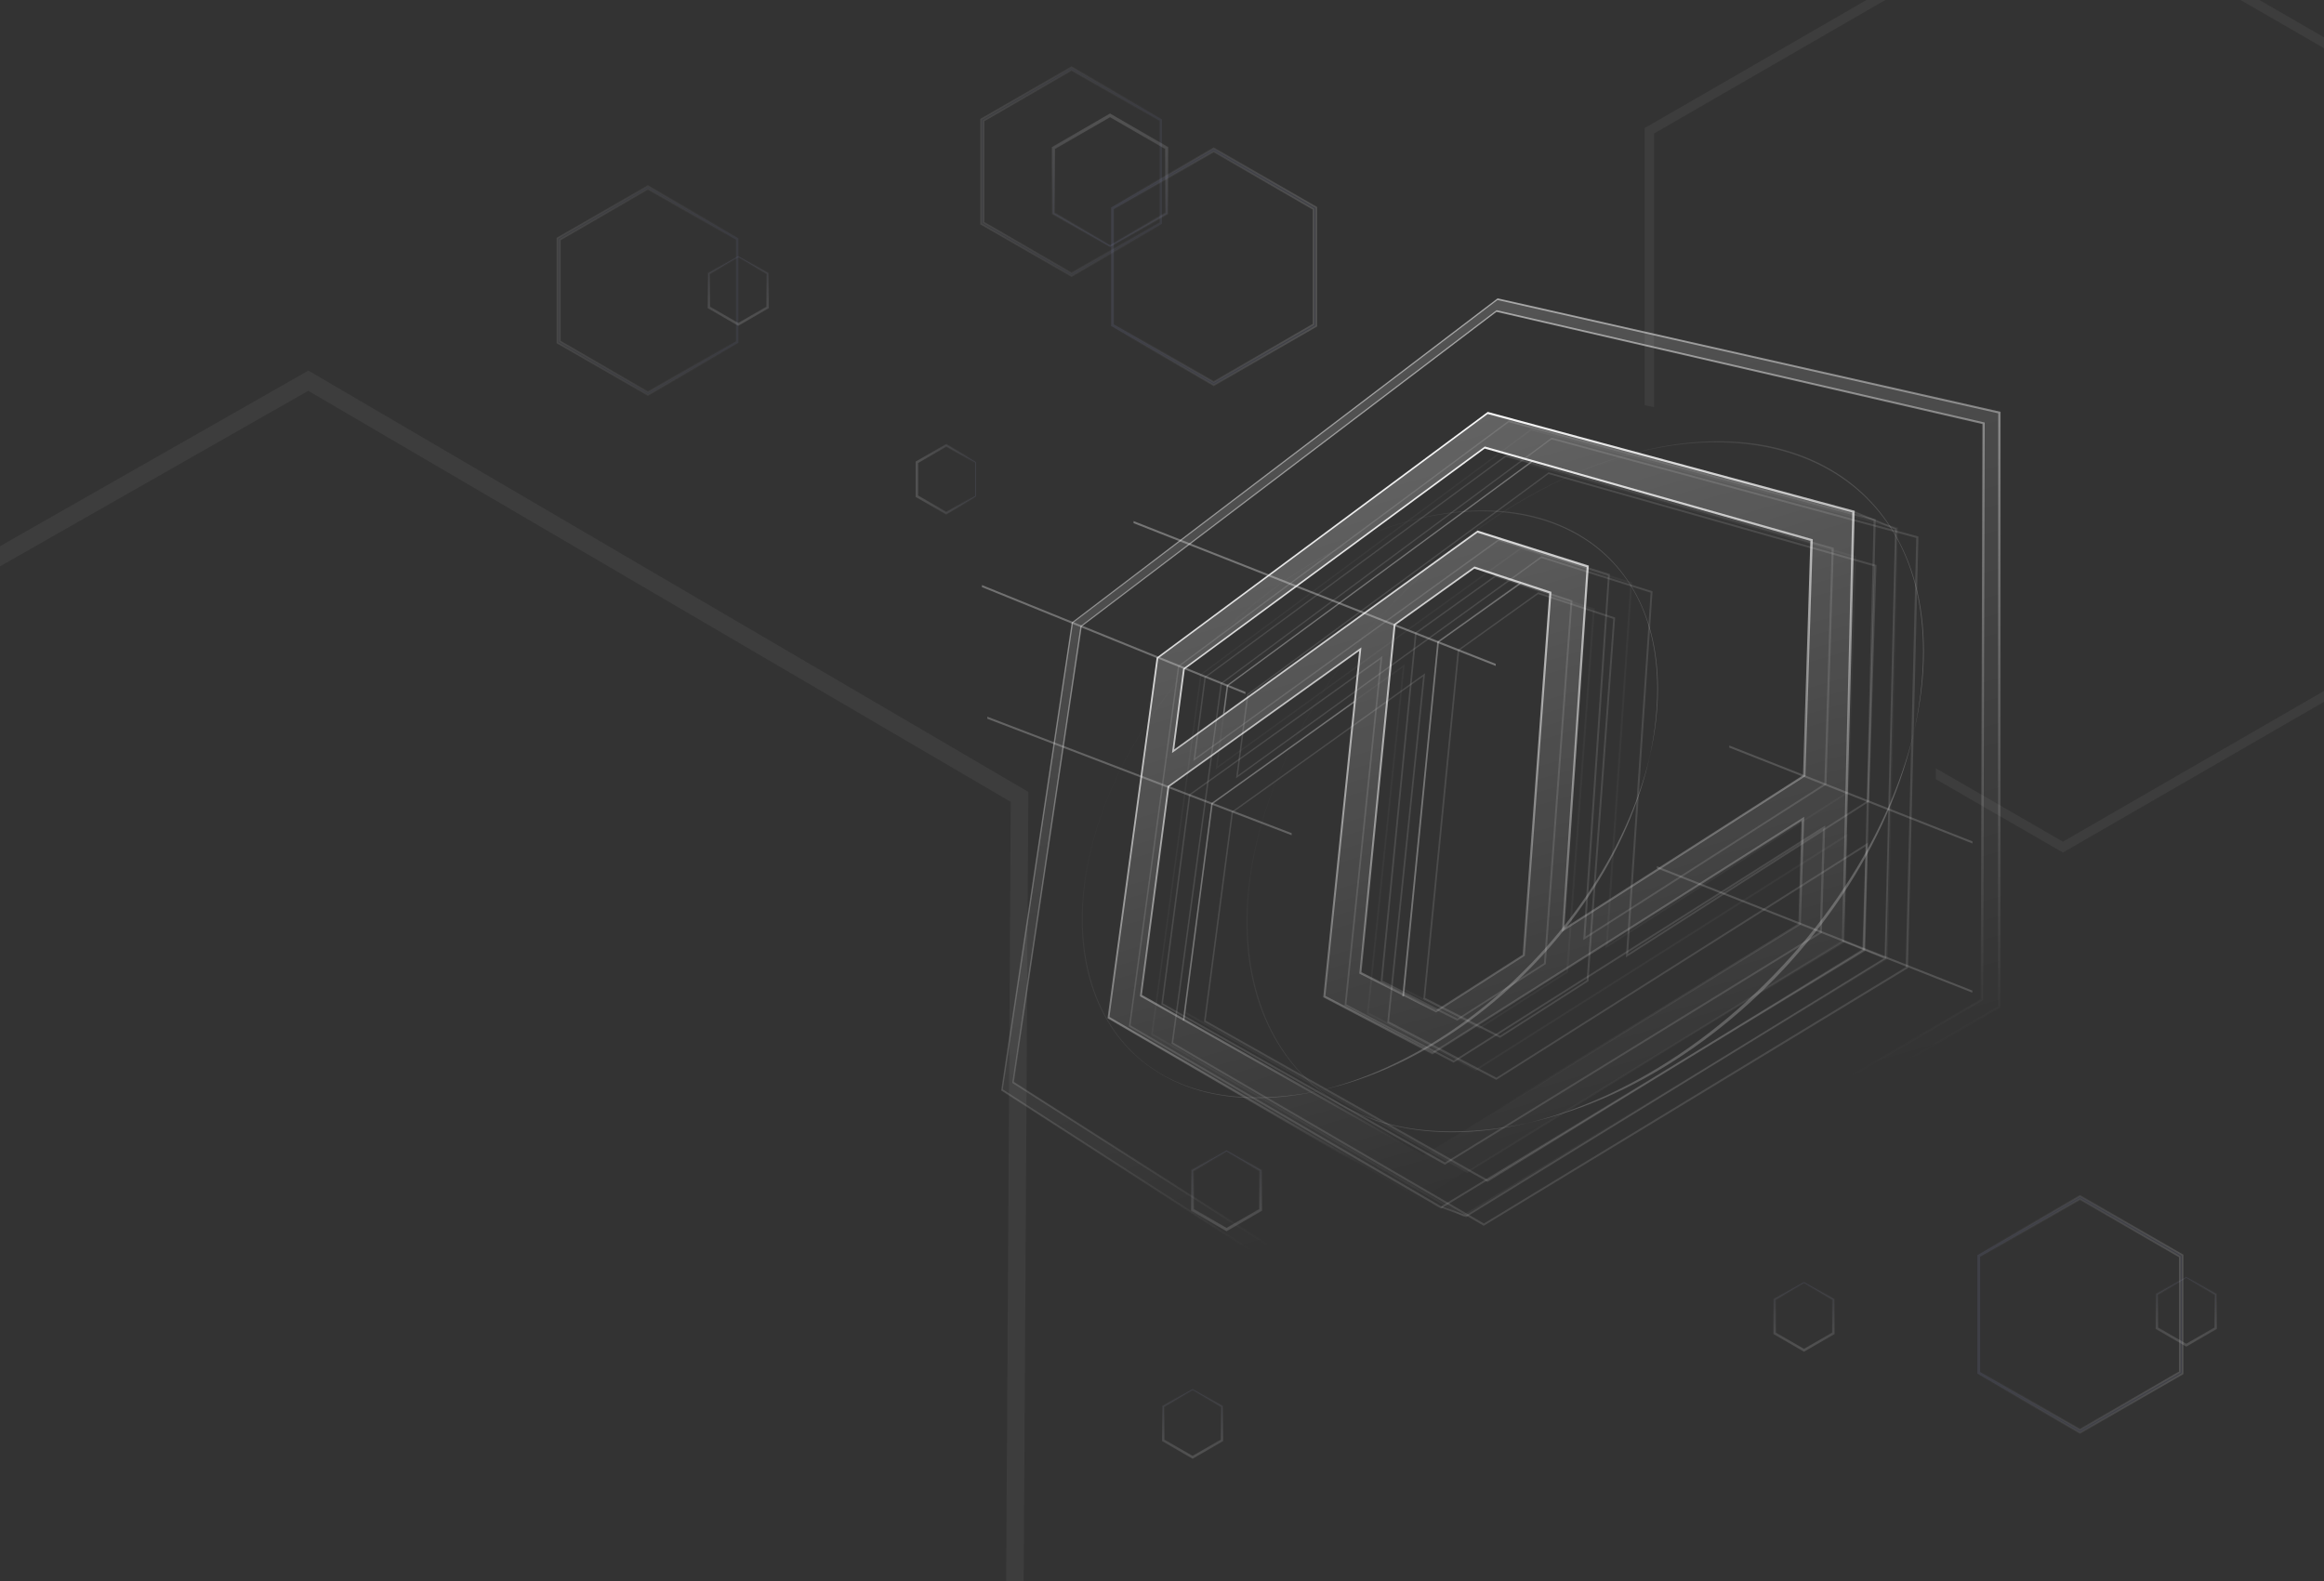 <?xml version="1.0" encoding="utf-8"?>
<!-- Generator: Adobe Illustrator 15.0.0, SVG Export Plug-In . SVG Version: 6.00 Build 0)  -->
<!DOCTYPE svg PUBLIC "-//W3C//DTD SVG 1.1//EN" "http://www.w3.org/Graphics/SVG/1.1/DTD/svg11.dtd">
<svg version="1.1" id="Layer_1" xmlns="http://www.w3.org/2000/svg" xmlns:xlink="http://www.w3.org/1999/xlink" x="0px" y="0px"
	 width="2736px" height="1862px" viewBox="0 0 2736 1862" enable-background="new 0 0 2736 1862" xml:space="preserve">
<rect x="0" y="0" width="2736" height="1862" fill="#333333" stroke="none"/>
<g>
	<defs>
		<rect id="SVGID_1_" width="2736" height="1862"/>
	</defs>
	<clipPath id="SVGID_2_">
		<use xlink:href="#SVGID_1_"  overflow="visible"/>
	</clipPath>
	<g opacity="0.5" clip-path="url(#SVGID_2_)">
		<linearGradient id="SVGID_3_" gradientUnits="userSpaceOnUse" x1="2201.828" y1="1153.025" x2="1582.976" y2="735.222">
			<stop  offset="0" style="stop-color:#FFFFFF;stop-opacity:0.53"/>
			<stop  offset="1" style="stop-color:#FFFFFF;stop-opacity:0"/>
		</linearGradient>
		<path fill="url(#SVGID_3_)" d="M1709.496,1333.156c-57.713,0-106.764-14.564-145.974-41.776
			c-35.365-24.547-61.015-58.141-77.07-98.853c-15.004-38.039-20.925-80.543-18.441-126.076
			c2.423-44.418,12.819-90.342,30.393-136.816c16.801-44.437,39.465-87.51,67.385-128.698c26.32-38.833,56.692-75.12,90.637-108.441
			c33.817-33.196,70.154-62.441,108.563-87.32c40.442-26.194,82.254-46.912,124.934-61.646
			c44.335-15.306,87.735-23.514,129.359-23.963c42.45-0.458,81.809,7.117,116.84,23.293c37.395,17.271,68.146,43.535,90.563,78.908
			c24.887,39.272,38.219,87.841,38.219,144.717c0,60.573-15.086,125.727-45.717,192.567
			c-30.753,67.106-74.891,131.109-130.538,188.521c-56.005,57.785-118.975,104.053-185.497,136.57
			C1836.149,1316.892,1770.552,1333.156,1709.496,1333.156z M1889.822,543.964c-164.622,56.803-326.814,215.798-390.975,385.576
			c-77.069,203.936-6.12,402.76,210.866,402.661c273.268-0.123,554.18-291.161,554.31-565.53
			C2264.123,554.695,2082.129,477.61,1889.822,543.964z"/>
	</g>
	<g opacity="0.5" clip-path="url(#SVGID_2_)">
		<linearGradient id="SVGID_4_" gradientUnits="userSpaceOnUse" x1="1898.178" y1="1139.76" x2="1371.824" y2="784.404">
			<stop  offset="0" style="stop-color:#FFFFFF;stop-opacity:0.53"/>
			<stop  offset="1" style="stop-color:#FFFFFF;stop-opacity:0"/>
		</linearGradient>
		<path fill="url(#SVGID_4_)" d="M1479.433,1292.967c-49.086,0-90.806-12.388-124.155-35.533
			c-30.08-20.878-51.895-49.45-65.551-84.076c-12.761-32.354-17.797-68.504-15.685-107.231
			c2.061-37.779,10.903-76.839,25.85-116.367c14.29-37.795,33.566-74.43,57.313-109.462c22.386-33.029,48.219-63.892,77.089-92.233
			c28.763-28.234,59.669-53.108,92.337-74.269c34.397-22.279,69.959-39.9,106.26-52.431c37.708-13.018,74.621-20,110.024-20.382
			c36.104-0.39,69.581,6.053,99.376,19.812c31.805,14.69,57.961,37.028,77.025,67.114c21.168,33.402,32.507,74.711,32.507,123.086
			c0,51.52-12.831,106.935-38.884,163.785c-26.156,57.076-63.696,111.512-111.026,160.343
			c-47.634,49.147-101.191,88.5-157.771,116.157C1587.155,1279.133,1531.362,1292.967,1479.433,1292.967z M1632.806,621.734
			c-140.016,48.313-277.966,183.543-332.536,327.944c-65.55,173.453-5.205,342.56,179.349,342.477
			c232.423-0.104,471.347-247.643,471.458-481.001C1951.16,630.86,1796.369,565.298,1632.806,621.734z"/>
	</g>
	<g opacity="0.05" clip-path="url(#SVGID_2_)">
		<polygon fill="#FFFFFF" points="2428.655,990.998 2428.155,990.71 2278.949,904.565 2278.949,917.428 2428.655,1003.861 
			2736,826.415 2736,813.553 		"/>
		<polygon fill="#FFFFFF" points="1947.283,479.508 1947.283,157.236 1947.783,156.947 2219.623,0 2197.347,0 1936.145,150.805 
			1936.145,476.994 		"/>
	</g>
	<polygon opacity="0.05" clip-path="url(#SVGID_2_)" fill="#FFFFFF" points="2736,43.899 2659.965,0 2637.688,0 2736,56.761 	"/>
	<polygon opacity="0.05" clip-path="url(#SVGID_2_)" fill="#FFFFFF" points="363.054,436.329 0,643.095 0,666.881 362.913,460.194 
		363.411,460.486 1189.917,944.187 1184.51,1862 1205.179,1862 1210.656,932.376 	"/>
	<g opacity="0.1" clip-path="url(#SVGID_2_)">
		<g>
			<path fill="#858ABD" d="M762.777,465.051l-106.494-61.485v-122.97l106.494-61.484l106.495,61.484v122.97L762.777,465.051z
				 M659.117,401.929l103.66,59.849l103.66-59.849V282.233l-103.66-59.849l-103.66,59.849V401.929z"/>
			<linearGradient id="SVGID_5_" gradientUnits="userSpaceOnUse" x1="655.283" y1="342.081" x2="870.273" y2="342.081">
				<stop  offset="0" style="stop-color:#FFFFFF"/>
				<stop  offset="1" style="stop-color:#FFFFFF;stop-opacity:0"/>
			</linearGradient>
			<path fill="url(#SVGID_5_)" d="M762.777,466.206l-107.494-62.063V280.019l0.5-0.289l106.994-61.773l107.495,62.062v124.124
				l-0.5,0.289L762.777,466.206z M657.283,402.988l105.494,60.908l105.495-60.908V281.173l-105.495-60.907l-105.494,60.907V402.988z
				 M762.777,462.932l-104.66-60.426v-120.85l0.5-0.289l104.16-60.137l104.66,60.426v120.85l-0.5,0.289L762.777,462.932z
				 M660.117,401.352l102.66,59.271l102.66-59.271V282.811l-102.66-59.271l-102.66,59.271V401.352z"/>
		</g>
	</g>
	<g opacity="0.1" clip-path="url(#SVGID_2_)">
		<g>
			<path fill="#858ABD" d="M1261.505,325.051l-106.494-61.485v-122.97l106.494-61.484L1368,140.596v122.97L1261.505,325.051z
				 M1157.845,261.929l103.66,59.849l103.66-59.849V142.233l-103.66-59.849l-103.66,59.849V261.929z"/>
			<linearGradient id="SVGID_6_" gradientUnits="userSpaceOnUse" x1="1154.011" y1="202.081" x2="1369" y2="202.081">
				<stop  offset="0" style="stop-color:#FFFFFF"/>
				<stop  offset="1" style="stop-color:#FFFFFF;stop-opacity:0"/>
			</linearGradient>
			<path fill="url(#SVGID_6_)" d="M1261.505,326.206l-107.494-62.063V140.019l0.5-0.289l106.994-61.773L1369,140.019v124.124
				l-0.5,0.289L1261.505,326.206z M1156.011,262.988l105.494,60.908L1367,262.988V141.173l-105.495-60.907l-105.494,60.907V262.988z
				 M1261.505,322.932l-104.66-60.426v-120.85l0.5-0.289l104.16-60.137l104.66,60.426v120.85l-0.5,0.289L1261.505,322.932z
				 M1158.845,261.352l102.66,59.271l102.66-59.271V142.811l-102.66-59.271l-102.66,59.271V261.352z"/>
		</g>
	</g>
	<g opacity="0.15" clip-path="url(#SVGID_2_)">
		<g>
			<path fill="#858ABD" d="M1306.83,290.751l-67.525-38.986v-77.972l67.525-38.986l67.526,38.986v77.972L1306.83,290.751z
				 M1241.102,250.728l65.728,37.948l65.728-37.948v-75.896l-65.728-37.948l-65.728,37.948V250.728z"/>
			<linearGradient id="SVGID_7_" gradientUnits="userSpaceOnUse" x1="1306.83" y1="135" x2="1306.83" y2="292.5">
				<stop  offset="0" style="stop-color:#FFFFFF"/>
				<stop  offset="1" style="stop-color:#FFFFFF;stop-opacity:0"/>
			</linearGradient>
			<path fill="url(#SVGID_7_)" d="M1306.83,291.906l-68.525-39.564v-79.126l68.525-39.563l68.526,39.563v79.126L1306.83,291.906z
				 M1242.102,250.15l64.728,37.371l64.728-37.371v-74.742l-64.728-37.371l-64.728,37.371V250.15z"/>
		</g>
	</g>
	<g opacity="0.15" clip-path="url(#SVGID_2_)">
		<g>
			<path fill="#858ABD" d="M1113.975,604.751l-35.025-20.222v-40.444l35.025-20.222L1149,544.085v40.444L1113.975,604.751z
				 M1079.881,583.991l34.093,19.684l34.093-19.684v-39.367l-34.093-19.684l-34.093,19.684V583.991z"/>
			<linearGradient id="SVGID_8_" gradientUnits="userSpaceOnUse" x1="1077.949" y1="564.308" x2="1150" y2="564.308">
				<stop  offset="0" style="stop-color:#FFFFFF"/>
				<stop  offset="1" style="stop-color:#FFFFFF;stop-opacity:0"/>
			</linearGradient>
			<path fill="url(#SVGID_8_)" d="M1113.975,605.906l-36.025-20.8v-41.598l36.025-20.8l36.025,20.8v41.598L1113.975,605.906z
				 M1080.881,583.414l33.093,19.106l33.093-19.106v-38.213l-33.093-19.106l-33.093,19.106V583.414z"/>
		</g>
	</g>
	<g opacity="0.15" clip-path="url(#SVGID_2_)">
		<g>
			<path fill="#858ABD" d="M869.141,382.464l-35.025-20.222v-40.444l35.025-20.222l35.025,20.222v40.444L869.141,382.464z
				 M835.047,361.704l34.093,19.684l34.093-19.684v-39.367l-34.093-19.684l-34.093,19.684V361.704z"/>
			<linearGradient id="SVGID_9_" gradientUnits="userSpaceOnUse" x1="869.141" y1="383.5" x2="869.141" y2="301.476">
				<stop  offset="0" style="stop-color:#FFFFFF"/>
				<stop  offset="1" style="stop-color:#FFFFFF;stop-opacity:0"/>
			</linearGradient>
			<path fill="url(#SVGID_9_)" d="M869.141,383.619l-36.025-20.8v-41.598l36.025-20.8l36.025,20.8v41.598L869.141,383.619z
				 M836.047,361.126l33.093,19.106l33.093-19.106v-38.213l-33.093-19.106l-33.093,19.106V361.126z"/>
		</g>
	</g>
	<g opacity="0.15" clip-path="url(#SVGID_2_)">
		<g>
			<path fill="#858ABD" d="M2123.806,1590.43l-35.025-20.222v-40.444l35.025-20.222l35.025,20.222v40.444L2123.806,1590.43z
				 M2089.713,1569.67l34.093,19.684l34.093-19.684v-39.367l-34.093-19.684l-34.093,19.684V1569.67z"/>
			<linearGradient id="SVGID_10_" gradientUnits="userSpaceOnUse" x1="2123.806" y1="1591.467" x2="2123.806" y2="1509.442">
				<stop  offset="0" style="stop-color:#FFFFFF"/>
				<stop  offset="1" style="stop-color:#FFFFFF;stop-opacity:0"/>
			</linearGradient>
			<path fill="url(#SVGID_10_)" d="M2123.806,1591.585l-36.025-20.8v-41.598l36.025-20.801l36.025,20.801v41.598L2123.806,1591.585z
				 M2090.713,1569.093l33.093,19.106l33.093-19.106v-38.213l-33.093-19.106l-33.093,19.106V1569.093z"/>
		</g>
	</g>
	<g opacity="0.15" clip-path="url(#SVGID_2_)">
		<g>
			<path fill="#858ABD" d="M2573.851,1584.429l-35.025-20.222v-40.444l35.025-20.222l35.025,20.222v40.444L2573.851,1584.429z
				 M2539.758,1563.669l34.093,19.684l34.093-19.684v-39.367l-34.093-19.684l-34.093,19.684V1563.669z"/>
			<linearGradient id="SVGID_11_" gradientUnits="userSpaceOnUse" x1="2573.851" y1="1585.466" x2="2573.851" y2="1503.441">
				<stop  offset="0" style="stop-color:#FFFFFF"/>
				<stop  offset="1" style="stop-color:#FFFFFF;stop-opacity:0"/>
			</linearGradient>
			<path fill="url(#SVGID_11_)" d="M2573.851,1585.584l-36.025-20.8v-41.598l36.025-20.801l36.025,20.801v41.598L2573.851,1585.584z
				 M2540.758,1563.092l33.093,19.106l33.093-19.106v-38.213l-33.093-19.106l-33.093,19.106V1563.092z"/>
		</g>
	</g>
	<g opacity="0.15" clip-path="url(#SVGID_2_)">
		<g>
			<path fill="#858ABD" d="M1404.025,1716.442L1369,1696.221v-40.444l35.025-20.222l35.025,20.222v40.444L1404.025,1716.442z
				 M1369.933,1695.683l34.093,19.684l34.093-19.684v-39.367l-34.093-19.684l-34.093,19.684V1695.683z"/>
			<linearGradient id="SVGID_12_" gradientUnits="userSpaceOnUse" x1="1404.025" y1="1717.479" x2="1404.025" y2="1635.455">
				<stop  offset="0" style="stop-color:#FFFFFF"/>
				<stop  offset="1" style="stop-color:#FFFFFF;stop-opacity:0"/>
			</linearGradient>
			<path fill="url(#SVGID_12_)" d="M1404.025,1717.598l-36.025-20.8V1655.2l36.025-20.801l36.025,20.801v41.598L1404.025,1717.598z
				 M1370.933,1695.105l33.093,19.106l33.093-19.106v-38.213l-33.093-19.106l-33.093,19.106V1695.105z"/>
		</g>
	</g>
	<g opacity="0.15" clip-path="url(#SVGID_2_)">
		<g>
			<path fill="#858ABD" d="M1443.973,1448.38l-40.652-23.47v-46.942l40.652-23.471l40.653,23.471v46.942L1443.973,1448.38z
				 M1404.403,1424.285l39.569,22.846l39.57-22.846v-45.691l-39.57-22.846l-39.569,22.846V1424.285z"/>
			<linearGradient id="SVGID_13_" gradientUnits="userSpaceOnUse" x1="1443.973" y1="1449.583" x2="1443.973" y2="1354.38">
				<stop  offset="0" style="stop-color:#FFFFFF"/>
				<stop  offset="1" style="stop-color:#FFFFFF;stop-opacity:0"/>
			</linearGradient>
			<path fill="url(#SVGID_13_)" d="M1443.973,1449.721l-41.813-24.141v-48.281l41.813-24.143l41.813,24.143v48.281
				L1443.973,1449.721z M1405.563,1423.615l38.409,22.176l38.41-22.176v-44.352l-38.41-22.177l-38.409,22.177V1423.615z"/>
		</g>
	</g>
	<g opacity="0.15" clip-path="url(#SVGID_2_)">
		<g>
			<path fill="#858ABD" d="M1428.872,453.545l-120.781-69.735V244.342l120.781-69.734l120.785,69.734v139.468L1428.872,453.545z
				 M1311.305,381.955l117.567,67.878l117.569-67.878V246.199l-117.569-67.878l-117.567,67.878V381.955z"/>
			<linearGradient id="SVGID_14_" gradientUnits="userSpaceOnUse" x1="1550.334" y1="314.077" x2="1308.173" y2="314.077">
				<stop  offset="0" style="stop-color:#FFFFFF"/>
				<stop  offset="1" style="stop-color:#FFFFFF;stop-opacity:0"/>
			</linearGradient>
			<path fill="url(#SVGID_14_)" d="M1428.872,454.7l-121.781-70.313V243.765l0.5-0.289l121.281-70.023l121.785,70.312v140.623
				l-0.5,0.289L1428.872,454.7z M1309.091,383.233l119.781,69.157l119.785-69.157V244.919l-119.785-69.157l-119.781,69.157V383.233z
				 M1428.872,450.988l-118.567-68.456v-136.91l0.5-0.289l118.067-68.167l118.569,68.456v136.91l-0.5,0.289L1428.872,450.988z
				 M1312.305,381.377l116.567,67.301l116.569-67.301V246.776l-116.569-67.3l-116.567,67.3V381.377z"/>
		</g>
	</g>
	<g opacity="0.15" clip-path="url(#SVGID_2_)">
		<g>
			<path fill="#858ABD" d="M2448.713,1687.123l-120.781-69.735V1477.92l120.781-69.734l120.785,69.734v139.468L2448.713,1687.123z
				 M2331.146,1615.531l117.567,67.879l117.569-67.879v-135.756l-117.569-67.877l-117.567,67.877V1615.531z"/>
			<linearGradient id="SVGID_15_" gradientUnits="userSpaceOnUse" x1="2570.175" y1="1547.653" x2="2328.014" y2="1547.653">
				<stop  offset="0" style="stop-color:#FFFFFF"/>
				<stop  offset="1" style="stop-color:#FFFFFF;stop-opacity:0"/>
			</linearGradient>
			<path fill="url(#SVGID_15_)" d="M2448.713,1688.277l-121.781-70.313v-140.623l0.5-0.289l121.281-70.022l121.785,70.312v140.623
				l-0.5,0.289L2448.713,1688.277z M2328.932,1616.811l119.781,69.157l119.785-69.157v-138.314l-119.785-69.156l-119.781,69.156
				V1616.811z M2448.713,1684.564l-118.567-68.455v-136.91l0.5-0.289l118.067-68.167l118.569,68.456v136.91l-0.5,0.289
				L2448.713,1684.564z M2332.146,1614.955l116.567,67.301l116.569-67.301v-134.602l-116.569-67.301l-116.567,67.301V1614.955z"/>
		</g>
	</g>
	<path opacity="0.12" clip-path="url(#SVGID_2_)" fill="#FFFFFF" d="M1746.723,1443.283l-0.529-0.309l-129.44-75.497
		l-204.819-119.427l-32.731-19.094l57.829-424.508l36.912-27.392l220.945-163.925l131.829-97.826l431.8,116.396l-12.27,508.23
		l-53.472,32.482l-291.947,177.298l-47.7,28.946L1746.723,1443.283z M1381.146,1227.637l31.928,18.595l204.91,119.29l128.968,75.104
		l105.162-63.911l47.667-28.944l291.739-177.285l52.071-31.65l12.379-505.402l-47.299-12.79l-254.983-68.912l-40.116-10.821
		l-87.033-23.528l-130.856,97.065l-221.068,163.95l-36.004,26.708L1381.146,1227.637z M1751.208,1391.656l-15.103-8.487
		l-114.285-64.611l-204.406-115.533l32.568-247.266l227.731-163.004l-42.394,410.058l126.432,66.136l103.084-65.245l46.7-29.531
		l287.471-181.925l-3.913,126.506l-0.666,0.41l-290.073,178.356l-136.335,83.826L1751.208,1391.656z M1419.383,1201.687
		l203.661,114.927l114.333,64.535l14.057,7.886l15.636-9.597l136.244-83.821l289.202-177.932l3.789-121.159l-283.736,179.457
		l-46.734,29.534l-104.301,65.976l-0.521-0.272l-127.852-66.99l42.27-407.834l-223.813,160.129L1419.383,1201.687z
		 M1765.828,1222.038l-14.849-7.48l-75.346-38.194l40.486-411.105l94.938-67.924l90.415,29.788l-31.396,428.263l-0.591,0.378
		l-87.171,55.754L1765.828,1222.038z M1677.824,1174.927l74.398,37.65l13.821,6.952l15.335-9.794l86.521-55.37l31.332-425.672
		l-75.2-24.847l-13.163-4.331l-14.363,10.244l-78.514,56.177L1677.824,1174.927z M1914.146,1127.188l29.109-429.357l-40.286-12.726
		l-88.475-28.003l-133.166,96.105l-226.161,163.189l13.045-99.041l355.025-261.307l128.758,36.414l257.128,72.768l-8.623,278.774
		l-0.652,0.417L1914.146,1127.188z M1814.681,654.946l0.487,0.154l88.996,28.103l41.36,13.037l-28.813,426.878l281.265-180.028
		l8.637-276.153l-255.812-72.572l-127.747-36.217l-14.108,10.349l-117.451,86.43l-221.668,163.1l-12.476,94.882l223.173-161.103
		L1814.681,654.946z"/>
	<g opacity="0.12" clip-path="url(#SVGID_2_)">
		<path opacity="0.3" fill="#FFFFFF" d="M1799.289,545.513l-355.025,261.307l-13.045,99.041l226.161-163.189l133.166-96.105
			l88.475,28.002l40.286,12.726l-29.109,429.356l285.702-182.765l0.651-0.417l8.624-278.775l-257.128-72.767L1799.289,545.513z
			 M2174.028,932.552l-281.265,180.028l28.813-426.878l-41.36-13.037l-88.996-28.103l-0.487-0.154l-134.156,96.859l-223.173,161.103
			l12.476-94.881l221.668-163.1l117.451-86.431l14.108-10.349l127.747,36.217l255.812,72.572L2174.028,932.552z"/>
		<path opacity="0.3" fill="#FFFFFF" d="M1840.888,1193.166l-103.085,65.245l-126.431-66.136l42.394-410.058l-227.731,163.004
			l-32.569,247.266l204.408,115.532l114.285,64.612l15.102,8.487l16.812-10.312l136.335-83.825l290.073-178.356l0.666-0.41
			l3.913-126.506l-287.471,181.925L1840.888,1193.166z M2172.356,985.988l-3.789,121.158l-289.202,177.933l-136.244,83.821
			l-15.636,9.597l-14.057-7.887l-114.333-64.534l-203.662-114.927l32.234-245.163l223.813-160.128l-42.27,407.833l127.852,66.991
			l0.521,0.271l104.302-65.975l46.733-29.534L2172.356,985.988z"/>
		<path opacity="0.3" fill="#FFFFFF" d="M1741.88,1211.501l16.486-10.522l87.171-55.753l0.591-0.378l31.396-428.263l-90.415-29.788
			l-94.938,67.924l-40.486,411.105l75.346,38.193L1741.88,1211.501z M1694.044,755.399l78.514-56.177l14.362-10.244l13.164,4.331
			l75.2,24.847l-31.332,425.672l-86.522,55.37l-15.334,9.794l-13.821-6.952l-74.399-37.65L1694.044,755.399z"/>
		<path opacity="0.3" fill="#FFFFFF" d="M1802.77,504.77l-131.829,97.826l-220.945,163.925l-36.912,27.392l-57.829,424.507
			l32.731,19.095l204.819,119.426l129.44,75.498l0.529,0.308l106.405-64.624l47.701-28.945l291.947-177.298l53.472-32.482
			l12.27-508.23L1802.77,504.77z M2219.645,1128.296l-52.072,31.65l-291.739,177.286l-47.667,28.944l-105.162,63.911
			l-128.968-75.104l-204.909-119.289l-31.929-18.596l57.464-422.532l36.004-26.708l221.068-163.95l130.856-97.065l87.033,23.528
			l40.116,10.82l254.983,68.913l47.299,12.789L2219.645,1128.296z"/>
	</g>
	<g clip-path="url(#SVGID_2_)">
		<path opacity="0.3" fill="#FFFFFF" d="M1802.993,542.875l-358.729,263.944l-4.487,34.067c0.582-0.357,1.194-0.65,1.828-0.887
			l4.274-32.51l221.668-163.1l117.451-86.431l20.64-15.083H1802.993z"/>
		<path opacity="0.3" fill="#FFFFFF" d="M1394.329,1201.396l33.381-254.826l167.302-119.696c-0.138-0.605-0.239-1.202-0.284-1.785
			l-168.651,120.716l-33.536,255.591H1394.329z"/>
		<polygon opacity="0.3" fill="#FFFFFF" points="1652.963,1173.146 1694.013,756.212 1789.97,687.803 1789.97,685.786 
			1692.141,755.533 1650.918,1173.146 		"/>
	</g>
	<path opacity="0.12" clip-path="url(#SVGID_2_)" fill="#FFFFFF" d="M1696.489,1423.031l-0.529-0.309l-129.44-75.497
		l-204.82-119.427l-32.731-19.094l57.829-424.507l36.912-27.392l220.945-163.925l131.829-97.826l431.8,116.396l-12.271,508.23
		l-53.471,32.483l-291.948,177.297l-47.7,28.946L1696.489,1423.031z M1330.913,1207.385l31.928,18.595l204.909,119.29
		l128.969,75.104l105.161-63.911l47.668-28.943l291.739-177.286l52.071-31.65l12.379-505.402l-47.3-12.789l-254.982-68.913
		l-40.117-10.821l-87.033-23.528l-130.855,97.065l-221.068,163.95l-36.004,26.708L1330.913,1207.385z M1700.975,1371.404
		l-15.103-8.487l-114.285-64.611l-204.407-115.533l32.568-247.266l227.732-163.003l-42.394,410.057l126.431,66.136l103.084-65.245
		l46.701-29.53l287.471-181.926l-3.913,126.506l-0.667,0.411l-290.072,178.355l-136.335,83.826L1700.975,1371.404z
		 M1369.148,1181.436l203.662,114.926l114.332,64.535l14.058,7.887l15.636-9.598l136.243-83.821l289.202-177.932l3.789-121.158
		l-283.736,179.456l-46.733,29.534l-104.302,65.976l-0.521-0.272l-127.852-66.99l42.271-407.833l-223.813,160.128L1369.148,1181.436
		z M1715.595,1201.786l-14.85-7.48l-75.345-38.194l40.485-411.105l94.938-67.924l90.414,29.788l-31.396,428.264l-0.59,0.377
		l-87.171,55.754L1715.595,1201.786z M1627.59,1154.676l74.398,37.649l13.822,6.953l15.334-9.795l86.522-55.37l31.332-425.672
		l-75.2-24.847l-13.164-4.331l-14.363,10.244l-78.513,56.177L1627.59,1154.676z M1863.912,1106.937l29.109-429.356l-40.286-12.726
		l-88.475-28.002l-133.166,96.105l-226.162,163.189l13.045-99.041l355.025-261.307l128.759,36.414l257.127,72.768l-8.623,278.775
		l-0.651,0.417L1863.912,1106.937z M1764.447,634.694l0.486,0.154l88.997,28.103l41.36,13.037l-28.813,426.878l281.264-180.028
		l8.638-276.153l-255.812-72.572l-127.748-36.217l-14.107,10.349l-117.451,86.431l-221.669,163.1l-12.475,94.881l223.173-161.103
		L1764.447,634.694z"/>
	<g opacity="0.4" clip-path="url(#SVGID_2_)">
		<linearGradient id="SVGID_16_" gradientUnits="userSpaceOnUse" x1="1311.126" y1="-2665.373" x2="1311.125" y2="10858.561">
			<stop  offset="0" style="stop-color:#FFFFFF"/>
			<stop  offset="1" style="stop-color:#FFFFFF;stop-opacity:0"/>
		</linearGradient>
		<polygon fill="url(#SVGID_16_)" points="1466.251,814.729 1156,688.848 1156,691.333 1466.251,817.229 		"/>
	</g>
	<g opacity="0.4" clip-path="url(#SVGID_2_)">
		<linearGradient id="SVGID_17_" gradientUnits="userSpaceOnUse" x1="1547.688" y1="-2886.392" x2="1547.687" y2="15427.53">
			<stop  offset="0" style="stop-color:#FFFFFF"/>
			<stop  offset="1" style="stop-color:#FFFFFF;stop-opacity:0"/>
		</linearGradient>
		<polygon fill="url(#SVGID_17_)" points="1760.875,781.634 1334.5,613.513 1334.5,616 1760.875,784.125 		"/>
	</g>
	<g opacity="0.2" clip-path="url(#SVGID_2_)">
		<linearGradient id="SVGID_18_" gradientUnits="userSpaceOnUse" x1="2179.004" y1="-2622.106" x2="2179.003" y2="15691.816">
			<stop  offset="0" style="stop-color:#FFFFFF"/>
			<stop  offset="1" style="stop-color:#FFFFFF;stop-opacity:0"/>
		</linearGradient>
		<polygon fill="url(#SVGID_18_)" points="2322.167,990.698 2035.84,877.798 2035.84,880.286 2322.167,993.188 		"/>
	</g>
	<g opacity="0.2" clip-path="url(#SVGID_2_)">
		<linearGradient id="SVGID_19_" gradientUnits="userSpaceOnUse" x1="2136.289" y1="-2479.993" x2="2136.288" y2="15833.823">
			<stop  offset="0" style="stop-color:#FFFFFF"/>
			<stop  offset="1" style="stop-color:#FFFFFF;stop-opacity:0"/>
		</linearGradient>
		<polygon fill="url(#SVGID_19_)" points="2322,1166.343 1950.579,1019.891 1950.579,1022.377 2322,1168.833 		"/>
	</g>
	<path clip-path="url(#SVGID_2_)" fill="none" stroke="#FFFFFF" stroke-width="3" stroke-miterlimit="10" d="M1368.724,1105.006"/>
	<path clip-path="url(#SVGID_2_)" fill="none" stroke="#FFFFFF" stroke-width="3" stroke-miterlimit="10" d="M1711.33,1250.178"/>
	<g opacity="0.4" clip-path="url(#SVGID_2_)">
		<linearGradient id="SVGID_20_" gradientUnits="userSpaceOnUse" x1="1341.479" y1="-5319.24" x2="1341.479" y2="10040.1">
			<stop  offset="0" style="stop-color:#FFFFFF"/>
			<stop  offset="1" style="stop-color:#FFFFFF;stop-opacity:0"/>
		</linearGradient>
		<polygon fill="url(#SVGID_20_)" points="1520.625,980.975 1162.333,843.849 1162.333,846.333 1520.625,983.457 		"/>
	</g>
	<g opacity="0.3" clip-path="url(#SVGID_2_)">
		<g>
			<linearGradient id="SVGID_21_" gradientUnits="userSpaceOnUse" x1="1692.743" y1="754.871" x2="1692.744" y2="754.872">
				<stop  offset="0" style="stop-color:#FFFFFF"/>
				<stop  offset="1" style="stop-color:#FFFFFF;stop-opacity:0"/>
			</linearGradient>
			<polygon fill="url(#SVGID_21_)" points="1692.744,754.871 1692.743,754.872 1692.743,754.871 			"/>
			<linearGradient id="SVGID_22_" gradientUnits="userSpaceOnUse" x1="1716.368" y1="765.941" x2="1716.368" y2="765.941">
				<stop  offset="0" style="stop-color:#FFFFFF"/>
				<stop  offset="1" style="stop-color:#FFFFFF;stop-opacity:0"/>
			</linearGradient>
			<path fill="url(#SVGID_22_)" d="M1716.368,765.941L1716.368,765.941L1716.368,765.941z"/>
		</g>
	</g>
	<g clip-path="url(#SVGID_2_)">
		<g opacity="0.3">
			<linearGradient id="SVGID_23_" gradientUnits="userSpaceOnUse" x1="1627.678" y1="404.936" x2="1901.594" y2="1349.711">
				<stop  offset="0" style="stop-color:#FFFFFF;stop-opacity:0.53"/>
				<stop  offset="1" style="stop-color:#FFFFFF;stop-opacity:0"/>
			</linearGradient>
			<path fill="url(#SVGID_23_)" d="M1656.259,1590.871l-476.681-307.499l82.924-550.242l500.53-380.898l590.858,133.517
				l-0.134,699.792L1656.259,1590.871z M1192.664,1274.483l465.268,296.975l675.359-394.399l1.935-678.634l-573.401-132.196
				l-489.029,371.169L1192.664,1274.483z"/>
		</g>
		<linearGradient id="SVGID_24_" gradientUnits="userSpaceOnUse" x1="1627.901" y1="404.872" x2="1901.817" y2="1349.646">
			<stop  offset="0" style="stop-color:#FFFFFF;stop-opacity:0.53"/>
			<stop  offset="1" style="stop-color:#FFFFFF;stop-opacity:0"/>
		</linearGradient>
		<path fill="url(#SVGID_24_)" d="M1656.139,1592.262l-0.538-0.348l-476.955-307.91l83.124-551.177l0.44-0.335l500.909-381.258
			l0.472,0.106l591.636,133.5v701.31l-0.735,0.429L1656.139,1592.262z M1180.511,1282.738l475.867,306.743l695.907-404.549
			l0.267-698.277l-589.606-133.426l-499.712,380.204L1180.511,1282.738z M1657.812,1572.842l-0.537-0.344l-465.547-297.379
			l80.33-538.028l0.441-0.335l489.412-371.529l0.475,0.109l574.171,132.186l-1.811,680.139l-0.729,0.426L1657.812,1572.842z
			 M1193.601,1273.847l464.45,296.229l673.787-393.62l2.059-677.128l-572.158-132.096l-488.205,370.473L1193.601,1273.847z"/>
	</g>
	<g opacity="0.5" clip-path="url(#SVGID_2_)">
		<linearGradient id="SVGID_25_" gradientUnits="userSpaceOnUse" x1="1602.108" y1="412.452" x2="1876.025" y2="1357.23">
			<stop  offset="0" style="stop-color:#FFFFFF;stop-opacity:0.53"/>
			<stop  offset="1" style="stop-color:#FFFFFF;stop-opacity:0"/>
		</linearGradient>
		<path fill="url(#SVGID_25_)" d="M2134.182,589.594l-255.03-68.838l-40.125-10.809l-87.529-23.632l-91.754,68.072l-39.589,29.373
			l-221.006,163.938l-36.459,27.049l-18.595,136.61l-19.008,139.652l-20.044,147.259l32.33,18.845l204.865,119.357l38.39,22.375
			l91.079,53.079l105.783-64.268l47.685-28.944l291.844-177.292l52.771-32.066l4.319-177.639l4.063-167.06l3.941-162.118
			L2134.182,589.594z M2118.673,1088.188l-289.971,178.349l-47.396,29.16l-88.895,54.664l-16.223,9.954l-14.58-8.188l-76.096-42.981
			l-38.213-21.592l-204.034-115.229l13.765-104.594l18.637-141.621l225.772-161.565l-37.474,362.004l-4.859,46.941l37.803,19.791
			l89.601,46.908l103.692-65.61l46.718-29.533l285.604-180.69L2118.673,1088.188z M1793.856,1124.846l-87.141,55.751l-15.911,10.158
			l-14.336-7.218l-74.872-37.921l40.328-410.048l79.014-56.548l14.894-10.625l13.655,4.487l75.734,24.996L1793.856,1124.846z
			 M2124.105,913.519l-283.808,181.604l25.955-383.694l3.005-44.423l-40.823-12.881l-88.979-28.13l-93.385,67.408l-40.276,29.075
			l-224.667,162.146l12.761-96.961l222.077-163.435l39.79-29.289l77.629-57.135l14.629-10.734l13.439,3.787l74.487,21.096
			l40.326,11.432l256.471,72.67l-3.52,113.121L2124.105,913.519z"/>
	</g>
	<g clip-path="url(#SVGID_2_)">
		<linearGradient id="SVGID_26_" gradientUnits="userSpaceOnUse" x1="1535.422" y1="540.877" x2="1815.422" y2="1286.877">
			<stop  offset="0" style="stop-color:#FFFFFF"/>
			<stop  offset="1" style="stop-color:#FFFFFF;stop-opacity:0"/>
		</linearGradient>
		<path fill="url(#SVGID_26_)" d="M1686.58,1238.641l-0.511-0.269l-125.74-65.774l0.07-0.676l41.794-404.259l0.555-5.369l-7.5,5.369
			l-220.577,157.883l-29.738,225.769l-2.854,21.672l2.854,1.613l305.945,172.894l18.85,10.652l6.321,3.572l5.811-3.572
			l58.014-35.667l380.218-233.758l0.353-11.403l3.57-115.49l-3.57,2.26L1686.58,1238.641z M2120.973,966.699l-0.529,16.923
			l-3.248,103.849l-0.46,0.282l-385.437,237.136l-39.476,24.287l-14.61,8.97l-0.944,0.58l-1.034-0.58l-12.938-7.259l-7.809-4.408
			l-106.528-60.129l-203.026-114.568l-0.54-0.305l0.54-4.105l0.044-0.334l31.626-240.546L1598.6,767.663l1.472-1.053l-0.109,1.053
			l-0.115,1.104l-42.021,405.431l128.553,67.355l104.378-66.024l46.733-29.535l282.953-178.96L2120.973,966.699z"/>
		<linearGradient id="SVGID_27_" gradientUnits="userSpaceOnUse" x1="1657.252" y1="495.15" x2="1937.252" y2="1241.15">
			<stop  offset="0" style="stop-color:#FFFFFF"/>
			<stop  offset="1" style="stop-color:#FFFFFF;stop-opacity:0"/>
		</linearGradient>
		<path fill="url(#SVGID_27_)" d="M1758.632,528.747l-10.588-2.996l-4.07,2.996l-351.074,258.398l-9.854,74.823l-3.247,24.654
			l3.247-2.343l356.316-257.121l0.479,0.151l87.918,27.827l40.165,12.688l-0.053,0.784l-28.687,423.124l-0.383,5.642l8.819-5.642
			l277.875-177.759l5.279-170.687l3.35-108.297l-3.35-0.948L1758.632,528.747z M2131.287,636.932l-0.512,16.389l-0.012,0.375
			l-8.108,259.179l-0.443,0.284l-278.988,178.572l-1.492,0.955l0.064-0.955l0.066-0.989L1870.531,666l-131.042-41.356
			l-134.22,96.907l-222.225,160.418l-0.646,0.467l0.646-4.917l11.77-89.527l352.365-259.245l0.744-0.548l1.932,0.548l0.235,0.067
			l125.506,35.582l255.179,72.392L2131.287,636.932z"/>
		<linearGradient id="SVGID_28_" gradientUnits="userSpaceOnUse" x1="1566.158" y1="529.341" x2="1846.158" y2="1275.341">
			<stop  offset="0" style="stop-color:#FFFFFF"/>
			<stop  offset="1" style="stop-color:#FFFFFF;stop-opacity:0"/>
		</linearGradient>
		<path fill="url(#SVGID_28_)" d="M1603.363,1147.885l80.492,40.762l6.82,3.454l5.412-3.454l11.153-7.119l87.827-56.174
			l28.306-386.108l3.105-42.361l-3.105-1.023l-78.12-25.737l-9.385-3.092l-4.321,3.092l-90.743,64.923l-37.441,380.189
			l-3.063,31.098L1603.363,1147.885z M1603.396,1138.958l39.586-403.056l0.369-0.264l78.084-55.871l13.521-9.643l0.777-0.554
			l1.679,0.554l85.962,28.384l0.527,0.174l-0.527,7.172l-0.028,0.385l-30.762,417.909l-0.422,0.271l-86.031,55.056l-14.359,9.171
			l-0.899,0.574l-1.142-0.574l-12.596-6.336l-73.771-37.331l-0.531-0.269l0.531-5.414L1603.396,1138.958z"/>
		<linearGradient id="SVGID_29_" gradientUnits="userSpaceOnUse" x1="1599.767" y1="516.727" x2="1879.767" y2="1262.727">
			<stop  offset="0" style="stop-color:#FFFFFF"/>
			<stop  offset="1" style="stop-color:#FFFFFF;stop-opacity:0"/>
		</linearGradient>
		<path fill="url(#SVGID_29_)" d="M2180.136,600.545L1816.414,502.5l-0.001,0l-53.87-14.521l-11.021-2.971l-4.004,2.971
			l-73.521,54.551v0l-312.279,231.707l-55.021,403.892l-2.832,20.789l2.832,1.652l29.992,17.497l204.82,119.427l47.136,27.491
			l0.001,0.001l76.723,44.747l6.193,3.612l5.948-3.612l213.752-129.808h0.002h0.001l0.001-0.001l279.978-170.023l8.892-368.318
			l3.383-140.126L2180.136,600.545z M2180.126,624.629l-11.854,483.988l-0.466,0.285l-51.531,31.322l-234.089,142.253l-0.001,0.001
			l-57.647,35.031l-47.669,28.944l-104.122,63.279l-0.958,0.582l-0.998-0.582l-0.258-0.15l-78.309-45.603h-0.001l-49.321-28.723
			l-204.908-119.289l-31.295-18.227l-0.541-0.314l0.541-3.977l0.045-0.33l56.855-418.052l0.169-0.125l35.78-26.542l221.068-163.951
			l58.426-43.339l0.001,0l0.002,0l71.629-53.133l0.736-0.546l2.021,0.546l58.46,15.792h0.001l66.592,17.989l254.985,68.913
			l46.667,12.619l0.51,0.138l-0.51,20.801L2180.126,624.629z"/>
	</g>
	<polygon opacity="0.12" clip-path="url(#SVGID_2_)" fill="#FFFFFF" points="2182.461,601.519 2181.703,603.369 2231.006,623.558 
		2218.68,1126.827 2169.875,1107.073 2169.125,1108.927 2217.436,1128.48 1725.92,1430.875 1697.335,1420.146 1696.54,1421.979 
		1726.08,1433.125 2220.631,1128.863 2233.022,622.918 2233.039,622.229 	"/>
</g>
</svg>
